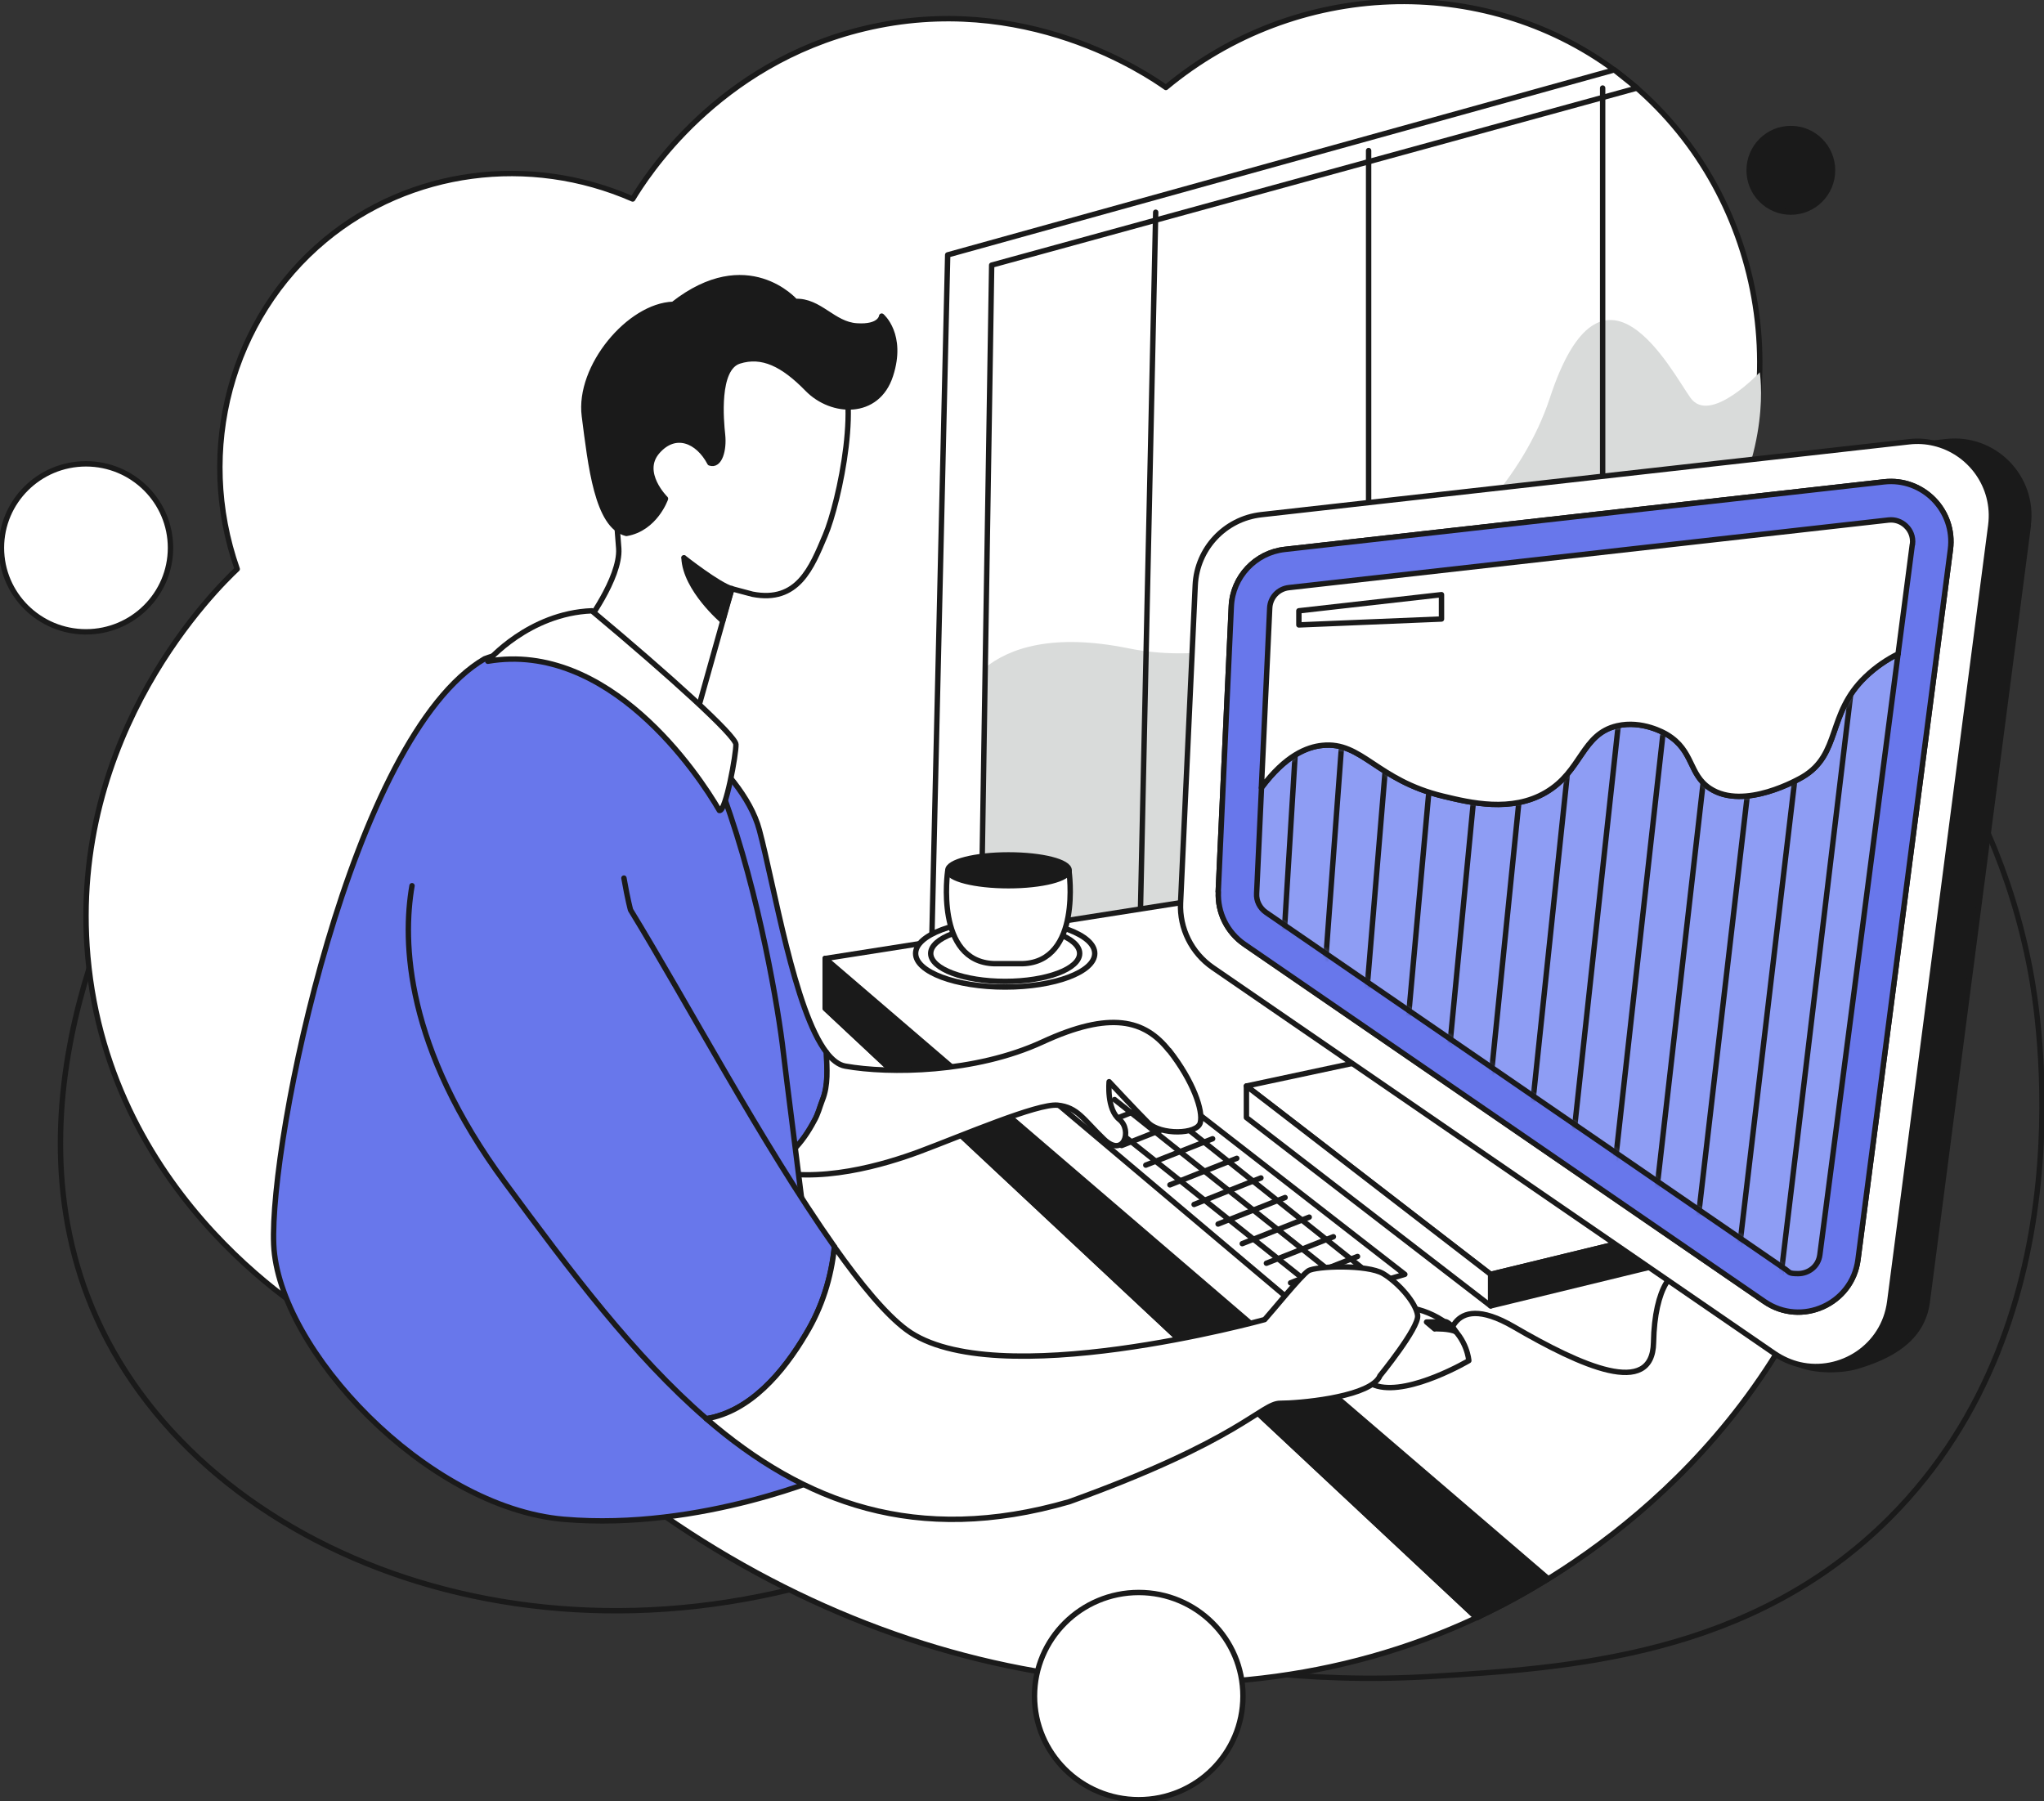 <svg width="379" height="334" viewBox="0 0 379 334" fill="none" xmlns="http://www.w3.org/2000/svg">
<rect x="0" y="0" width="379" height="334" fill="#333333" stroke="none"/>
<g clip-path="url(#clip0_817_31844)">
<path d="M27.696 154.014C24.471 159.518 -0.48 203.526 17.913 244.435C37.825 288.683 101.401 313.533 164.603 289.084C182.516 298.302 218.902 313.773 265.657 310.861C290.767 309.311 324.701 307.2 350.424 281.442C387.557 244.221 377.854 187.307 376.494 180.146C362.82 106.853 285.836 74.522 277.626 71.209C201.016 40.401 101.374 73.373 27.696 153.987V154.014Z" stroke="#1A1A1A" stroke-linecap="round" stroke-linejoin="round"/>
<path d="M61.923 246.599C58.831 244.915 20.366 223.005 16.287 177.421C12.582 135.844 40.544 108.75 43.983 105.517C36.226 83.447 42.837 58.998 60.27 44.516C75.997 31.449 98.149 28.51 117.315 36.9C119.714 32.919 132.935 11.864 160.231 5.317C189.9 -1.817 212.744 13.787 216.183 16.219C240.334 -3.874 274.88 -4.997 299.298 12.959C325.661 32.331 334.191 69.445 318.304 99.559C321.316 103.593 365.619 164.889 338.962 231.903C321.449 275.884 284.237 295.096 273.761 299.985C223.487 323.526 160.365 312.116 111.317 272.197C94.843 263.673 78.37 255.123 61.869 246.599H61.923Z" fill="white" stroke="#1A1A1A" stroke-linecap="round" stroke-linejoin="round"/>
<path d="M287.089 292.744L273.787 299.985L153.007 186.987V177.741L287.089 292.744Z" fill="white" stroke="#1A1A1A" stroke-linecap="round" stroke-linejoin="round"/>
<path d="M177.265 131.783C177.265 131.783 180.917 114.442 209.332 120.24C237.748 126.038 277.599 103.54 287.382 73.774C297.165 44.008 309.827 68.697 313.452 73.774C317.077 78.851 326.3 69.044 326.3 69.044C326.3 69.044 328.673 83.233 318.33 99.559C289.541 135.497 229.405 169.859 229.405 169.859L175.479 178.703L177.238 131.783H177.265Z" fill="#D9DBDA"/>
<path d="M299.324 12.959L175.719 47.268L172.573 183.032L181.716 184.261L183.876 49.165L303.536 16.326L299.324 12.959Z" fill="white" stroke="#1A1A1A" stroke-linecap="round" stroke-linejoin="round"/>
<path d="M214.29 39.359L211.145 183.566" stroke="#1A1A1A" stroke-linecap="round" stroke-linejoin="round"/>
<path d="M253.769 27.922V175.257" stroke="#1A1A1A" stroke-linecap="round" stroke-linejoin="round"/>
<path d="M297.165 16.326V162.832" stroke="#1A1A1A" stroke-linecap="round" stroke-linejoin="round"/>
<path d="M287.089 292.744L273.787 299.985L153.007 186.987V177.741L287.089 292.744Z" fill="#1A1A1A" stroke="#1A1A1A" stroke-linecap="round" stroke-linejoin="round"/>
<path d="M339.788 229.845C339.709 230.059 339.629 230.273 339.549 230.513C339.362 230.968 339.202 231.422 339.015 231.903C321.502 275.884 284.29 295.096 273.814 299.985L287.089 292.771L153.007 177.741L243.186 163.58L339.788 229.872V229.845Z" fill="white" stroke="#1A1A1A" stroke-linecap="round" stroke-linejoin="round"/>
<path d="M268.43 249.832C268.43 249.832 268.19 238.77 280.691 246.038C293.193 253.306 306.415 259.291 306.601 248.95C306.788 238.61 310.413 234.308 313.132 236.178" stroke="#1A1A1A" stroke-linecap="round" stroke-linejoin="round"/>
<path d="M212.718 199.171L260.486 236.312L240.467 242.163L194.911 203.74L212.718 199.171Z" fill="white" stroke="#1A1A1A" stroke-linecap="round" stroke-linejoin="round"/>
<path d="M211.145 202.137L253.235 235.67" stroke="#1A1A1A" stroke-linecap="round" stroke-linejoin="round"/>
<path d="M206.667 203.9L248.757 237.434" stroke="#1A1A1A" stroke-linecap="round" stroke-linejoin="round"/>
<path d="M202.162 205.664L244.252 239.224" stroke="#1A1A1A" stroke-linecap="round" stroke-linejoin="round"/>
<path d="M251.716 232.998L239.294 237.888" stroke="#1A1A1A" stroke-linecap="round" stroke-linejoin="round"/>
<path d="M247.238 229.338L234.816 234.254" stroke="#1A1A1A" stroke-linecap="round" stroke-linejoin="round"/>
<path d="M242.759 225.704L230.338 230.62" stroke="#1A1A1A" stroke-linecap="round" stroke-linejoin="round"/>
<path d="M238.281 222.07L225.859 226.986" stroke="#1A1A1A" stroke-linecap="round" stroke-linejoin="round"/>
<path d="M233.803 218.436L221.408 223.352" stroke="#1A1A1A" stroke-linecap="round" stroke-linejoin="round"/>
<path d="M229.325 214.802L216.929 219.719" stroke="#1A1A1A" stroke-linecap="round" stroke-linejoin="round"/>
<path d="M224.846 211.168L212.451 216.058" stroke="#1A1A1A" stroke-linecap="round" stroke-linejoin="round"/>
<path d="M220.368 207.534L207.973 212.424" stroke="#1A1A1A" stroke-linecap="round" stroke-linejoin="round"/>
<path d="M215.89 203.9L203.495 208.79" stroke="#1A1A1A" stroke-linecap="round" stroke-linejoin="round"/>
<path d="M150.982 207.882C151.755 206.599 151.995 205.343 152.501 204.061C153.647 201.202 153.354 198.209 153.247 195.163C147.276 187.387 143.571 164.248 140.799 153.907C137.547 141.696 119.66 130.581 119.66 130.581C119.66 130.581 133.069 170.848 132.802 211.168C135.174 214 138.16 215.764 141.465 216.779C145.89 215.443 148.876 211.89 150.982 207.908V207.882Z" fill="#6877EB" stroke="#1A1A1A" stroke-linecap="round" stroke-linejoin="round"/>
<path d="M216.743 194.789C212.265 189.097 205.867 187.414 193.312 193.212C180.757 199.011 164.843 199.144 156.739 197.701C155.487 197.488 154.314 196.552 153.221 195.136C153.327 198.182 153.621 201.175 152.474 204.034C151.968 205.316 151.701 206.572 150.955 207.855C148.849 211.836 145.89 215.39 141.439 216.726C151.515 219.825 164.39 215.817 170.494 213.546C178.571 210.527 192.352 204.595 196.084 204.942C199.816 205.316 200.909 207.614 204.667 211.222C208.399 214.829 209.972 209.538 207.573 207.614C205.147 205.691 205.654 200.587 205.654 200.587C205.654 200.587 210.612 205.904 212.904 208.202C215.197 210.5 221.967 210.393 222.554 208.202C223.14 206.011 221.248 200.453 216.769 194.762L216.743 194.789Z" fill="white" stroke="#1A1A1A" stroke-linecap="round" stroke-linejoin="round"/>
<path d="M135.708 109.151L128.99 133.066L108.385 116.072C108.385 116.072 115.076 107.254 114.729 101.723C114.356 96.192 111.477 72.037 123.872 64.422C136.267 56.807 149.329 61.509 154.74 66.88C160.178 72.224 155.567 93.306 153.007 99.291C150.475 105.277 147.943 111.823 139.519 110.193L135.708 109.178V109.151Z" fill="white" stroke="#1A1A1A" stroke-linecap="round" stroke-linejoin="round"/>
<path d="M126.804 103.433C126.804 103.433 133.282 108.537 135.708 109.178C134.188 114.094 134.002 115.136 134.002 115.136C134.002 115.136 127.071 109.258 126.831 103.433H126.804Z" fill="#1A1A1A" stroke="#1A1A1A" stroke-linecap="round" stroke-linejoin="round"/>
<path d="M123.392 92.478C123.392 92.478 118.514 87.668 121.846 83.767C125.205 79.866 129.443 81.683 131.629 85.851C133.442 86.493 134.268 83.393 133.975 80.668C133.682 77.942 132.802 68.323 137.04 66.96C141.305 65.598 145.197 67.495 149.729 72.144C154.26 76.766 162.684 77.141 165.11 69.606C167.562 62.071 163.483 58.624 163.483 58.624C163.483 58.624 163.297 60.734 158.872 60.441C154.447 60.173 151.995 55.711 147.463 55.898C147.463 55.898 138.586 45.638 124.832 56.433C116.675 56.7 107.185 68.056 108.358 77.141C109.531 86.225 110.704 97.555 116.142 98.917C121.473 98.009 123.392 92.478 123.392 92.478Z" fill="#1A1A1A" stroke="#1A1A1A" stroke-linecap="round" stroke-linejoin="round"/>
<path d="M154.26 273.292C154.26 273.292 130.083 283.927 104.546 281.736C79.009 279.545 51.58 250.126 50.754 230.807C49.927 211.489 65.148 136.593 89.859 122.164C105.612 116.179 127.737 129.939 134.268 147.842C140.799 165.744 144.397 187.548 145.25 195.163C146.103 202.778 154.82 269.231 154.234 273.292H154.26Z" fill="#6877EB" stroke="#1A1A1A" stroke-linecap="round" stroke-linejoin="round"/>
<path d="M90.445 122.618C90.445 122.618 98.042 113.72 109.744 113.266C124.512 125.611 136.374 136.406 136.454 138.035C136.534 139.665 134.561 150.647 133.388 150.3C129.417 143.406 112.836 118.797 90.472 122.618H90.445Z" fill="white" stroke="#1A1A1A" stroke-linecap="round" stroke-linejoin="round"/>
<path d="M305.722 229.177L299.617 230.674L276.4 236.312L237.055 205.958L231.111 201.389L258.513 195.537L305.722 229.177Z" fill="white" stroke="#1A1A1A" stroke-linecap="round" stroke-linejoin="round"/>
<path d="M276.4 236.312V242.163L231.111 207.24V201.389L237.055 205.958L276.4 236.312Z" fill="white" stroke="#1A1A1A" stroke-linecap="round" stroke-linejoin="round"/>
<path d="M299.617 230.674L276.4 236.312V242.163L305.722 235.029V229.177L299.617 230.674Z" fill="#1A1A1A" stroke="#1A1A1A" stroke-linecap="round" stroke-linejoin="round"/>
<path d="M376.095 97.394L357.355 241.388C356.449 248.469 350.318 251.596 344.24 253.386C341.521 254.187 336.67 254.294 333.658 253.038C341.201 254.802 349.278 249.779 350.371 241.362L369.111 97.368C370.044 90.1 365.219 83.687 358.581 82.164L360.9 81.897C369.777 80.908 377.214 88.497 376.068 97.368L376.095 97.394Z" fill="#1A1A1A" stroke="#1A1A1A" stroke-linecap="round" stroke-linejoin="round"/>
<path d="M369.137 97.394L350.398 241.388C349.305 249.805 341.228 254.802 333.684 253.065C332.085 252.691 330.485 251.996 328.993 250.981L224.873 179.425C220.955 176.726 218.689 172.183 218.902 167.427L221.621 108.51C221.941 101.75 227.112 96.219 233.83 95.444L353.97 81.923C355.569 81.736 357.142 81.843 358.608 82.191C365.245 83.74 370.07 90.153 369.137 97.394Z" fill="white" stroke="#1A1A1A" stroke-linecap="round" stroke-linejoin="round"/>
<path d="M225.886 165.37L228.312 112.464C228.552 106.987 232.763 102.498 238.201 101.883L349.358 89.352C356.529 88.55 362.58 94.696 361.647 101.883L344.507 233.586C343.44 241.843 334.031 246.064 327.18 241.362L230.737 175.096C227.565 172.905 225.726 169.244 225.913 165.37H225.886Z" fill="white" stroke="#1A1A1A" stroke-linecap="round" stroke-linejoin="round"/>
<path d="M225.886 165.37L228.312 112.464C228.552 106.987 232.763 102.498 238.201 101.883L349.358 89.352C356.529 88.55 362.58 94.696 361.647 101.883L344.507 233.586C343.44 241.843 334.031 246.064 327.18 241.362L230.737 175.096C227.565 172.905 225.726 169.244 225.913 165.37H225.886Z" fill="#6877EB" stroke="#1A1A1A" stroke-linecap="round" stroke-linejoin="round"/>
<path d="M351.944 121.229L337.443 232.651C337.15 234.976 335.204 236.178 333.418 236.178C331.632 236.178 331.872 235.938 331.179 235.457L234.736 169.191C233.59 168.389 232.923 167.08 233.003 165.691L233.909 146.078C238.388 140.066 242.36 138.516 245.212 138.223C252.569 137.448 255.261 144.689 267.656 147.655C272.641 148.857 280.292 150.674 286.662 146.933C293.353 143.005 293.273 136.112 299.884 134.589C304.522 133.52 308.681 135.951 309.134 136.219C314.118 139.211 313.106 143.593 317.104 146.212C323.448 150.353 333.684 144.422 334.297 144.048C341.388 139.826 338.749 132.398 345.893 125.531C347.865 123.633 349.998 122.244 351.97 121.255L351.944 121.229Z" fill="#8E9DF4"/>
<mask id="mask0_817_31844" style="mask-type:luminance" maskUnits="userSpaceOnUse" x="232" y="121" width="120" height="116">
<path d="M351.944 121.229L337.443 232.651C337.15 234.976 335.204 236.178 333.418 236.178C331.632 236.178 331.872 235.938 331.179 235.457L234.736 169.191C233.59 168.389 232.923 167.08 233.003 165.691L233.909 146.078C238.388 140.066 242.36 138.516 245.212 138.223C252.569 137.448 255.261 144.689 267.656 147.655C272.641 148.857 280.292 150.674 286.662 146.933C293.353 143.005 293.273 136.112 299.884 134.589C304.522 133.52 308.681 135.951 309.134 136.219C314.118 139.211 313.106 143.593 317.104 146.212C323.448 150.353 333.684 144.422 334.297 144.048C341.388 139.826 338.749 132.398 345.893 125.531C347.865 123.633 349.998 122.244 351.97 121.255L351.944 121.229Z" fill="white"/>
</mask>
<g mask="url(#mask0_817_31844)">
<path d="M240.574 133.039L238.121 173.092" stroke="#1A1A1A" stroke-linecap="round" stroke-linejoin="round"/>
<path d="M249.237 131.756L245.772 178.57" stroke="#1A1A1A" stroke-linecap="round" stroke-linejoin="round"/>
<path d="M257.874 130.5L253.422 184.047" stroke="#1A1A1A" stroke-linecap="round" stroke-linejoin="round"/>
<path d="M266.537 129.218L261.072 189.525" stroke="#1A1A1A" stroke-linecap="round" stroke-linejoin="round"/>
<path d="M275.2 127.935L268.723 195.003" stroke="#1A1A1A" stroke-linecap="round" stroke-linejoin="round"/>
<path d="M283.864 126.653L276.4 200.48" stroke="#1A1A1A" stroke-linecap="round" stroke-linejoin="round"/>
<path d="M292.527 125.37L284.05 205.984" stroke="#1A1A1A" stroke-linecap="round" stroke-linejoin="round"/>
<path d="M301.19 124.088L291.7 211.462" stroke="#1A1A1A" stroke-linecap="round" stroke-linejoin="round"/>
<path d="M309.827 122.805L299.351 216.94" stroke="#1A1A1A" stroke-linecap="round" stroke-linejoin="round"/>
<path d="M318.49 121.549L307.001 222.417" stroke="#1A1A1A" stroke-linecap="round" stroke-linejoin="round"/>
<path d="M327.153 120.267L314.652 227.895" stroke="#1A1A1A" stroke-linecap="round" stroke-linejoin="round"/>
<path d="M335.817 118.984L322.302 233.372" stroke="#1A1A1A" stroke-linecap="round" stroke-linejoin="round"/>
<path d="M344.48 117.702L329.952 238.85" stroke="#1A1A1A" stroke-linecap="round" stroke-linejoin="round"/>
</g>
<path d="M351.944 121.229L337.443 232.651C337.15 234.976 335.204 236.178 333.418 236.178C331.632 236.178 331.872 235.938 331.179 235.457L234.736 169.191C233.59 168.389 232.923 167.08 233.003 165.691L233.909 146.078C238.388 140.066 242.36 138.516 245.212 138.223C252.569 137.448 255.261 144.689 267.656 147.655C272.641 148.857 280.292 150.674 286.662 146.933C293.353 143.005 293.273 136.112 299.884 134.589C304.522 133.52 308.681 135.951 309.134 136.219C314.118 139.211 313.106 143.593 317.104 146.212C323.448 150.353 333.684 144.422 334.297 144.048C341.388 139.826 338.749 132.398 345.893 125.531C347.865 123.633 349.998 122.244 351.97 121.255L351.944 121.229Z" stroke="#1A1A1A" stroke-linecap="round" stroke-linejoin="round"/>
<path d="M354.583 100.975L351.944 121.255C349.971 122.244 347.865 123.607 345.866 125.531C338.722 132.398 341.361 139.826 334.271 144.048C333.631 144.422 323.395 150.353 317.077 146.212C313.079 143.593 314.092 139.211 309.107 136.219C308.681 135.951 304.496 133.52 299.857 134.589C293.247 136.112 293.327 143.005 286.636 146.933C280.265 150.701 272.615 148.857 267.63 147.655C255.235 144.689 252.542 137.448 245.185 138.223C242.333 138.516 238.361 140.066 233.883 146.078L235.429 112.785C235.509 110.781 237.028 109.178 239.001 108.964L350.158 96.433C350.318 96.433 350.478 96.406 350.638 96.406C351.784 96.406 352.877 96.913 353.65 97.795C354.103 98.303 354.823 99.398 354.61 100.975H354.583Z" fill="white" stroke="#1A1A1A" stroke-linecap="round" stroke-linejoin="round"/>
<path d="M240.84 113.266L267.283 110.273V114.789L240.84 115.885V113.266Z" fill="white" stroke="#1A1A1A" stroke-linecap="round" stroke-linejoin="round"/>
<path d="M186.381 183.032C195.553 183.032 202.988 180.245 202.988 176.806C202.988 173.368 195.553 170.58 186.381 170.58C177.209 170.58 169.774 173.368 169.774 176.806C169.774 180.245 177.209 183.032 186.381 183.032Z" fill="white" stroke="#1A1A1A" stroke-linecap="round" stroke-linejoin="round"/>
<path d="M186.381 181.99C194.007 181.99 200.189 179.669 200.189 176.806C200.189 173.943 194.007 171.623 186.381 171.623C178.755 171.623 172.573 173.943 172.573 176.806C172.573 179.669 178.755 181.99 186.381 181.99Z" fill="white" stroke="#1A1A1A" stroke-linecap="round" stroke-linejoin="round"/>
<path d="M198.217 161.549L187.128 161.015H186.968H186.808L175.719 161.549C175.719 161.549 173.266 178.329 184.329 178.703H189.607C200.642 178.329 198.217 161.549 198.217 161.549Z" fill="white" stroke="#1A1A1A" stroke-linecap="round" stroke-linejoin="round"/>
<path d="M186.994 164.248C193.207 164.248 198.243 162.968 198.243 161.389C198.243 159.81 193.207 158.53 186.994 158.53C180.782 158.53 175.745 159.81 175.745 161.389C175.745 162.968 180.782 164.248 186.994 164.248Z" fill="#1A1A1A" stroke="#1A1A1A" stroke-linecap="round" stroke-linejoin="round"/>
<path d="M76.397 164.248C74.611 174.588 75.091 194.201 93.697 219.371C105.692 235.617 117.501 251.435 130.989 263.085C139.093 261.749 145.25 254.535 149.462 247.347C152.474 242.35 154.154 236.899 154.74 231.208C141.305 212.157 127.337 185.757 116.915 168.737C116.915 168.737 116.408 166.947 115.689 162.832" fill="#6877EB"/>
<path d="M76.397 164.248C74.611 174.588 75.091 194.201 93.697 219.371C105.692 235.617 117.501 251.435 130.989 263.085C139.093 261.749 145.25 254.535 149.462 247.347C152.474 242.35 154.154 236.899 154.74 231.208C141.305 212.157 127.337 185.757 116.915 168.737C116.915 168.737 116.408 166.947 115.689 162.832" stroke="#1A1A1A" stroke-linecap="round" stroke-linejoin="round"/>
<path d="M249.717 245.503C249.717 245.503 258.7 238.423 268.429 245.503C272.081 248.309 272.348 252.317 272.348 252.317C272.348 252.317 261.579 258.676 255.421 257.046C249.264 255.416 249.717 245.53 249.717 245.53V245.503Z" fill="white" stroke="#1A1A1A" stroke-linecap="round" stroke-linejoin="round"/>
<path d="M266.004 246.412C266.004 246.412 268.803 246.332 269.976 246.973C268.963 245.343 268.11 245.103 268.11 245.103L264.511 245.156L266.03 246.439L266.004 246.412Z" fill="#1A1A1A" stroke="#1A1A1A" stroke-linecap="round" stroke-linejoin="round"/>
<path d="M262.858 243.927C262.592 241.656 259.366 237.915 256.461 236.178C253.555 234.441 243.932 234.762 242.573 235.67C241.213 236.579 235.749 243.339 234.496 244.702C234.496 244.702 184.329 258.596 168.095 246.599C164.31 243.793 159.698 238.262 154.713 231.208C154.127 236.899 152.448 242.35 149.435 247.347C145.197 254.535 139.04 261.749 130.963 263.085C148.929 278.609 169.881 286.706 198.27 278.476C230.044 267.04 233.856 260.226 237.375 260.226C240.893 260.226 252.596 259.184 255.421 255.844C255.608 255.63 255.768 255.39 255.848 255.149C255.848 255.149 263.125 246.225 262.858 243.954V243.927Z" fill="white" stroke="#1A1A1A" stroke-linecap="round" stroke-linejoin="round"/>
<path d="M332.058 39.332C336.328 39.332 339.789 35.863 339.789 31.583C339.789 27.303 336.328 23.834 332.058 23.834C327.789 23.834 324.328 27.303 324.328 31.583C324.328 35.863 327.789 39.332 332.058 39.332Z" fill="#1A1A1A" stroke="#1A1A1A" stroke-linecap="round" stroke-linejoin="round"/>
<path d="M15.941 117.167C24.597 117.167 31.614 110.193 31.614 101.589C31.614 92.986 24.597 86.012 15.941 86.012C7.284 86.012 0.267 92.986 0.267 101.589C0.267 110.193 7.284 117.167 15.941 117.167Z" fill="white" stroke="#1A1A1A" stroke-linecap="round" stroke-linejoin="round"/>
<path d="M211.145 333.733C221.818 333.733 230.471 325.131 230.471 314.521C230.471 303.911 221.818 295.309 211.145 295.309C200.472 295.309 191.819 303.911 191.819 314.521C191.819 325.131 200.472 333.733 211.145 333.733Z" fill="white" stroke="#1A1A1A" stroke-linecap="round" stroke-linejoin="round"/>
</g>
<defs>
<clipPath id="clip0_817_31844">
<rect width="379" height="334" fill="white"/>
</clipPath>
</defs>
</svg>

